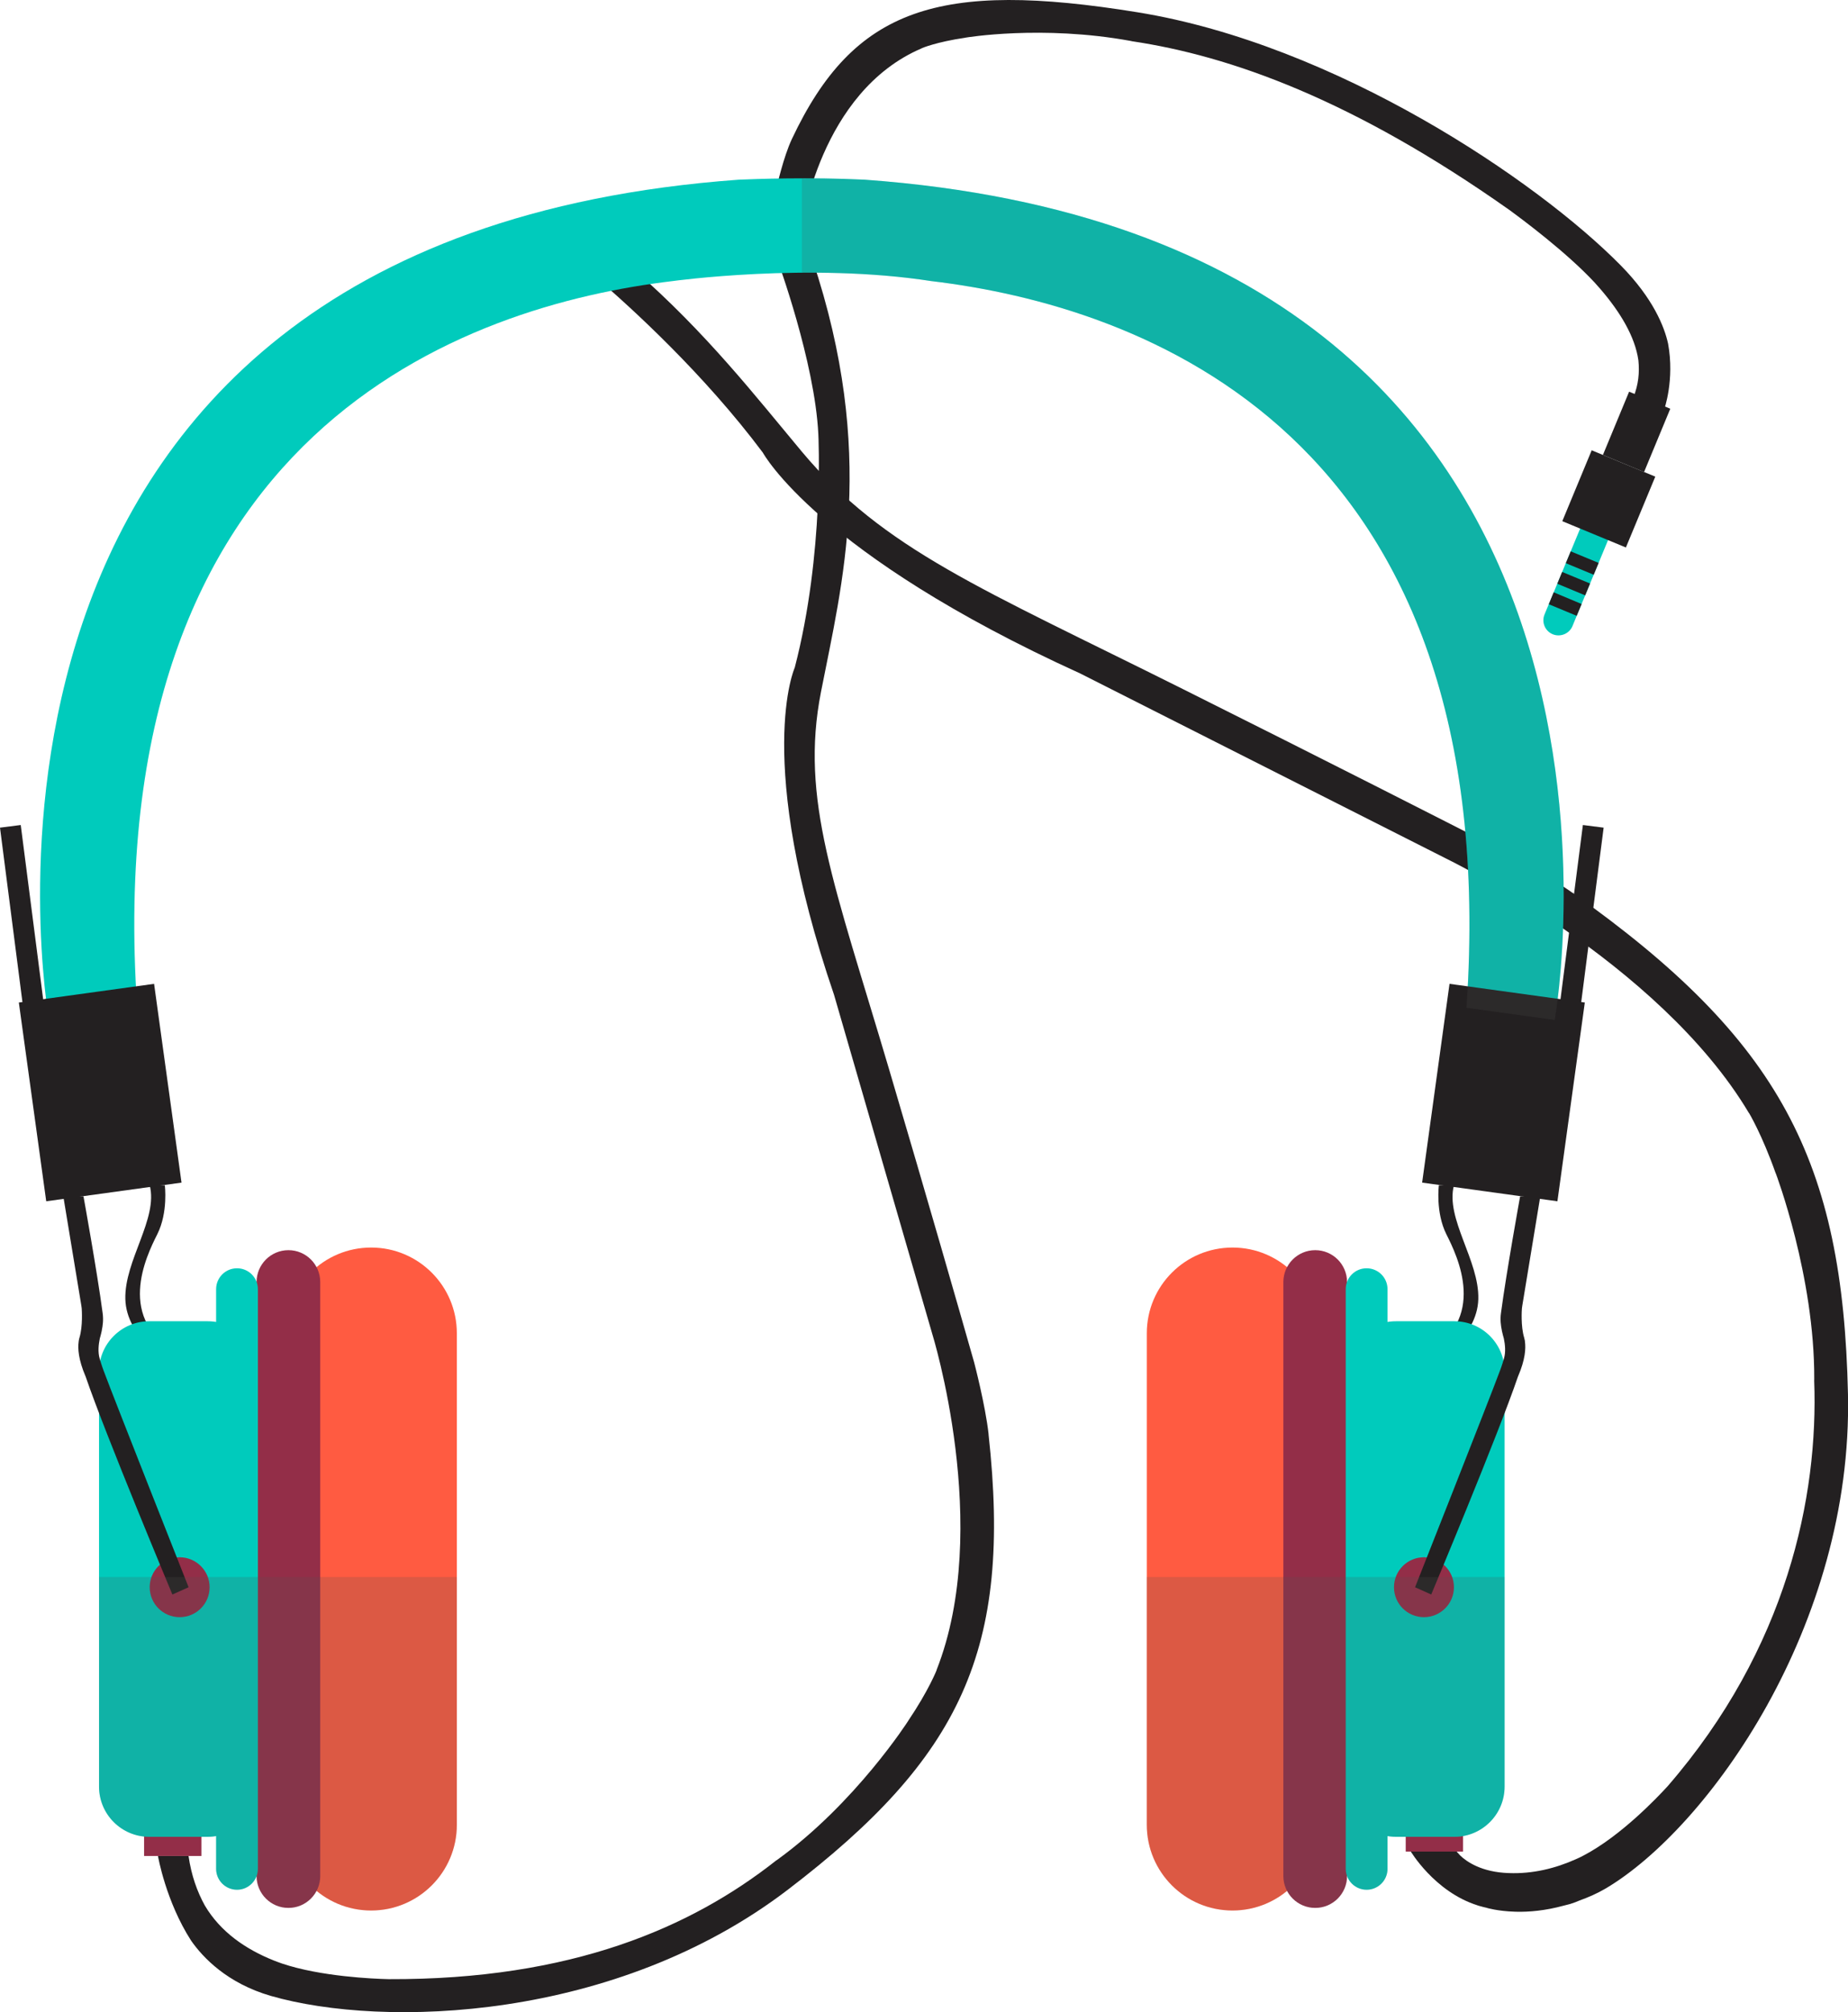 <svg id="_лой_2" xmlns="http://www.w3.org/2000/svg" width="991.85" height="1080" viewBox="0 0 991.85 1080"><g id="School15_82515364"><g id="School15_82515364-2"><path d="M895.27 184.38c-1.93-8.77-7.83-24.07-25.35-41.88-45.12-45.83-153.18-118.67-259.27-135.89-106.93-17.36-152.43-2.5-185.67 68.08-4.47 9.48-8.08 25.63-8.08 25.63-1.48 7.64-3.56 18.54-6.08 31.9h17.61l1.85-9.95s9.5-72.98 64.5-96.37l-.07-.03s7.76-3.35 23.47-5.64l-.03-.02s40.98-6.98 88.75 1.77c.27.05.41.11.67.16 52.74 7.87 118.5 31.24 202.35 90.42 7.01 5.11 30.78 22.78 45.96 39.11.5.56 1.06 1.18 1.57 1.77.54.58 1.02 1.16 1.54 1.74 10.44 12.14 18.55 25.36 20.36 38.24.67 6.5.02 13.11-2.64 19.7l16.48 6.63s5.69-15.72 2.08-35.39z" fill="#232021"/><path d="M843.98 336.04c-1.73 4.13-6.49 6.08-10.62 4.39h0c-4.14-1.73-6.09-6.45-4.39-10.61l20.09-48.43c1.73-4.14 6.45-6.11 10.59-4.4h0c4.13 1.73 6.08 6.45 4.37 10.59l-20.05 48.46z" fill="#00cbbc"/><path d="M872.64 293.86 838.51 279.74 854.28 241.69 888.42 255.83 872.64 293.86z" fill="#232021"/><path d="M846.23 330.54 831.26 324.32 833.89 317.92 848.88 324.2 846.23 330.54z" fill="#232021"/><path d="M850.79 319.56 835.82 313.32 838.44 306.99 853.41 313.19 850.79 319.56z" fill="#232021"/><path d="M845.75 294.11h6.88v16.2H845.75z" transform="translate(244.79 970.9) rotate(-67.48)" fill="#232021"/><path d="M844.02 479.24c-15-10.64-39.43-23.63-39.43-23.63-30.02-15.35-92.84-47.35-169.82-85.81-108.32-54.13-160.38-74.74-204.48-127.47-24.63-29.47-51.25-63.78-90.05-97.63l-21.21 3.48c19.87 17.02 58.83 52.57 90.4 94.76.0.0 29.26 54.36 170.34 118.54l196.34 99.32s114.12 55.18 162.58 136.63l.03-.05s6.94 11.49 14.35 32.44l.03-.03s20.91 55.14 20.64 110.56c0 .29-.03.44-.03.69 2.31 62.12-14.48 143.64-78.7 217.75-5.59 6.11-25.12 26.65-44.94 37.06-.72.35-1.42.74-2.15 1.1-.73.34-1.44.68-2.15.98-10.95 4.9-23.09 7.93-35.99 7.43-14.56-.45-22.63-6.14-26-9.37-2.91-3.02-5.8-6.79-9.88-11.56l-17.02 8.85s12.86 22.04 36.1 29.39h-.06s.5.16 1.22.37c.23.05.49.13.72.19.79.23 1.89.52 3.1.77v.03s5.75 1.76 15.09 2.06c.22.0.4.02.63.02 6.88.18 15.65-.55 25.66-3.29.77-.21 1.52-.35 2.28-.58.4-.13.75-.18 1.19-.31 2.01-.64 3.58-1.24 4.92-1.84 4.71-1.71 9.41-3.72 14.13-6.5 54.89-32.55 132.64-141.08 129.98-265.28-2.72-125.13-36.3-190.1-147.77-269.1z" fill="#232021"/><path d="M530.59 769.77c-1.72-15.57-7.76-38.56-7.76-38.56-7.93-27.86-24.62-86.14-45.61-157.15-29.56-99.9-47.86-144.93-36.6-202.61 11.26-57.7 30.21-128.05-4.58-232.16h-18.88s20.18 54.86 22.05 93.81c0 0 3.34 63.78-12.66 125.23.0.0-22.18 48.99 21.09 175.63l52.64 181.75s32.53 104.24 2.38 180.67h.06s-4.22 10.85-15.27 27.24h.02s-28.16 44.08-70.34 74.63c-.23.14-.39.23-.61.39-45.56 35.94-109.79 64.03-207.88 63.66-8.29-.19-36.58-1.4-57.38-8.42-.75-.26-1.51-.53-2.26-.82-.72-.26-1.45-.55-2.14-.82-14.84-5.95-28.45-15.15-36.93-29.47-4.11-7.45-7.24-16.15-8.74-26.58h-16.41s4.17 24.29 17.79 45.43c6.33 9.09 19.38 22.88 42.84 29.68 60.46 17.39 184.93 13.64 277.37-56.97 93.14-71.14 120.53-128.84 107.78-244.54z" fill="#232021"/><path d="M882.4 253.35 860.31 244.18 874.37 210.24 896.47 219.38 882.4 253.35z" fill="#232021"/><path d="M77.33 985.1h30.79v11.08H77.33z" fill="#932e48"/><path d="M754.47 983.53h30.78v10.29H754.47z" fill="#932e48"/><path d="M80.34 636.18h8.12s1.87 14.51-4.05 26.31c-5.94 11.8-22.76 46.04 12.01 64.55l-5.61 4.48s-23-13.48-23.54-34.21c-.56-20.76 17.75-43.2 13.07-61.13z" fill="#232021"/><path d="M245.19 979.46c0 25.41-20.6 45.99-46 45.99h0c-25.42.0-45.99-20.59-45.99-45.99V715.6c0-25.41 20.57-45.99 45.99-45.99h0c25.4.0 46 20.59 46 45.99v263.86z" fill="#ff5b41"/><path d="M138.41 958.95c0 14.88-12.05 26.95-26.92 26.95H80.1c-14.88.0-26.95-12.07-26.95-26.95V736.09c0-14.86 12.07-26.92 26.95-26.92h31.39c14.87.0 26.92 12.06 26.92 26.92v222.86z" fill="#00cbbc"/><path d="M171.87 1006.96c0 9.43-7.64 17.09-17.07 17.09h0c-9.43.0-17.09-7.66-17.09-17.09v-318.85c0-9.43 7.66-17.09 17.09-17.09h0c9.43.0 17.07 7.66 17.07 17.09v318.85z" fill="#932e48"/><path d="M138.41 1003.09c0 6.19-5.01 11.22-11.2 11.22h0c-6.2.0-11.22-5.03-11.22-11.22V691.96c0-6.21 5.02-11.22 11.22-11.22h0c6.2.0 11.2 5.01 11.2 11.22v311.13z" fill="#00cbbc"/><path d="M112.51 851.94c0 8.87-7.2 16.07-16.09 16.07s-16.08-7.21-16.08-16.07 7.23-16.09 16.08-16.09 16.09 7.22 16.09 16.09z" fill="#932e48"/><path d="M464.1 96.44c-29.65-1.44-58.62-.39-67.52.0C-48.93 128.75 26.3 547.47 26.3 547.47l47.35-6.53C52.39 230.14 251.21 163.93 360.91 150.88h0s73.42-10.21 138.95.0c.1.0.18.02.28.03 109.73 13.14 308.19 79.51 286.95 390.02l47.35 6.53S909.68 128.72 464.1 96.44z" fill="#00cbbc"/><path d="M55.59 735.64s-1.15-3.03-2.07-6.37c-1.08-3.45-.61-7.72.04-10.82.35-1.19.69-2.5 1.01-3.97.03-.08.07-.23.07-.23l-.04-.03c.6-2.79.98-5.95.48-9.48-2.93-22.12-10.27-62.6-10.27-62.6h-10.83s7.05 42.71 9.7 58.78v.02c.08.48.1.92.18 1.37.03.55.69 9.51-1.24 15.77-.05.11-.05.21-.1.34-.08.34-.16.68-.23 1.11-.03.21-.08.45-.08.63-.48 3.5-.21 9.43 3.68 18.54.02.05.04.1.07.15 10.62 31.16 46.57 116.99 46.57 116.99l8.69-3.9s-40.11-101.39-45.63-116.3z" fill="#232021"/><path d="M97.42 634.76 24.81 644.78 10.11 538.1 82.7 528.07 97.42 634.76z" fill="#232021"/><path d="M26.3 560.75 15.17 562.17.0 444.24 11.13 442.82 26.3 560.75z" fill="#232021"/><path d="M780.35 636.18h-8.09s-1.87 14.51 4.03 26.31c5.93 11.8 22.75 46.04-12.03 64.55l5.62 4.48s22.99-13.48 23.55-34.21c.57-20.76-17.77-43.2-13.07-61.13z" fill="#232021"/><path d="M615.51 979.46c0 25.41 20.59 45.99 45.99 45.99h0c25.41.0 46.01-20.59 46.01-45.99V715.6c0-25.41-20.6-45.99-46.01-45.99h0c-25.41.0-45.99 20.59-45.99 45.99v263.86z" fill="#ff5b41"/><path d="M722.28 958.95c0 14.88 12.04 26.95 26.91 26.95h31.43c14.85.0 26.92-12.07 26.92-26.95V736.09c0-14.86-12.07-26.92-26.92-26.92h-31.43c-14.86.0-26.91 12.06-26.91 26.92v222.86z" fill="#00cbbc"/><path d="M688.8 1006.96c0 9.43 7.66 17.09 17.11 17.09h0c9.43.0 17.07-7.66 17.07-17.09v-318.85c0-9.43-7.64-17.09-17.07-17.09h0c-9.45.0-17.11 7.66-17.11 17.09v318.85z" fill="#932e48"/><path d="M722.28 1003.09c0 6.19 5.01 11.22 11.2 11.22h0c6.21.0 11.22-5.03 11.22-11.22V691.96c0-6.21-5.01-11.22-11.22-11.22h0c-6.2.0-11.2 5.01-11.2 11.22v311.13z" fill="#00cbbc"/><path d="M748.17 851.94c0 8.87 7.21 16.07 16.08 16.07s16.1-7.21 16.1-16.07-7.21-16.09-16.1-16.09-16.08 7.22-16.08 16.09z" fill="#932e48"/><path d="M805.08 735.64s1.18-3.03 2.08-6.37c1.1-3.45.63-7.72-.02-10.82-.34-1.19-.7-2.5-1.01-3.97-.02-.08-.09-.23-.09-.23l.05-.03c-.59-2.79-1-5.95-.49-9.48 2.93-22.12 10.27-62.6 10.27-62.6h10.83s-7.07 42.71-9.68 58.78v.02c-.08.48-.13.92-.19 1.37-.04.55-.69 9.51 1.24 15.77.06.11.05.21.07.34.09.34.17.68.27 1.11.02.21.05.45.06.63.47 3.5.24 9.43-3.68 18.54-.02.05-.04.1-.07.15-10.59 31.16-46.56 116.99-46.56 116.99l-8.67-3.9s40.09-101.39 45.59-116.3z" fill="#232021"/><path d="M763.28 634.76 835.89 644.78 850.59 538.1 777.98 528.07 763.28 634.76z" fill="#232021"/><path d="M834.4 560.75 845.54 562.17 860.7 444.24 849.56 442.82 834.4 560.75z" fill="#232021"/><path d="M464.1 96.44c-11.76-.56-23.39-.74-33.73-.73v50.67c21.72-.16 46.08.86 69.49 4.5.1.0.18.02.28.03 109.73 13.14 308.19 79.51 286.95 390.02l47.35 6.53S909.68 128.72 464.1 96.44z" fill="#545454" opacity=".2"/><path d="M615.51 846.45v133c0 25.41 20.59 45.99 45.99 45.99 11.15.0 21.37-3.97 29.33-10.56 2.87 5.42 8.5 9.16 15.07 9.16 9.43.0 17.07-7.66 17.07-17.09v-.11c1.55 4.34 5.64 7.46 10.51 7.46 6.21.0 11.22-5.03 11.22-11.22v-17.64c1.47.24 2.95.45 4.48.45h31.43c14.85.0 26.92-12.07 26.92-26.95v-112.49h-192.03z" fill="#545454" opacity=".2"/><path d="M245.19 846.45v133c0 25.41-20.59 45.99-45.99 45.99-11.15.0-21.37-3.97-29.33-10.56-2.87 5.42-8.5 9.16-15.07 9.16-9.43.0-17.07-7.66-17.07-17.09v-.11c-1.55 4.34-5.64 7.46-10.51 7.46-6.21.0-11.22-5.03-11.22-11.22v-17.64c-1.47.24-2.95.45-4.48.45H80.09c-14.85.0-26.92-12.07-26.92-26.95v-112.49H245.19z" fill="#545454" opacity=".2"/></g></g></svg>